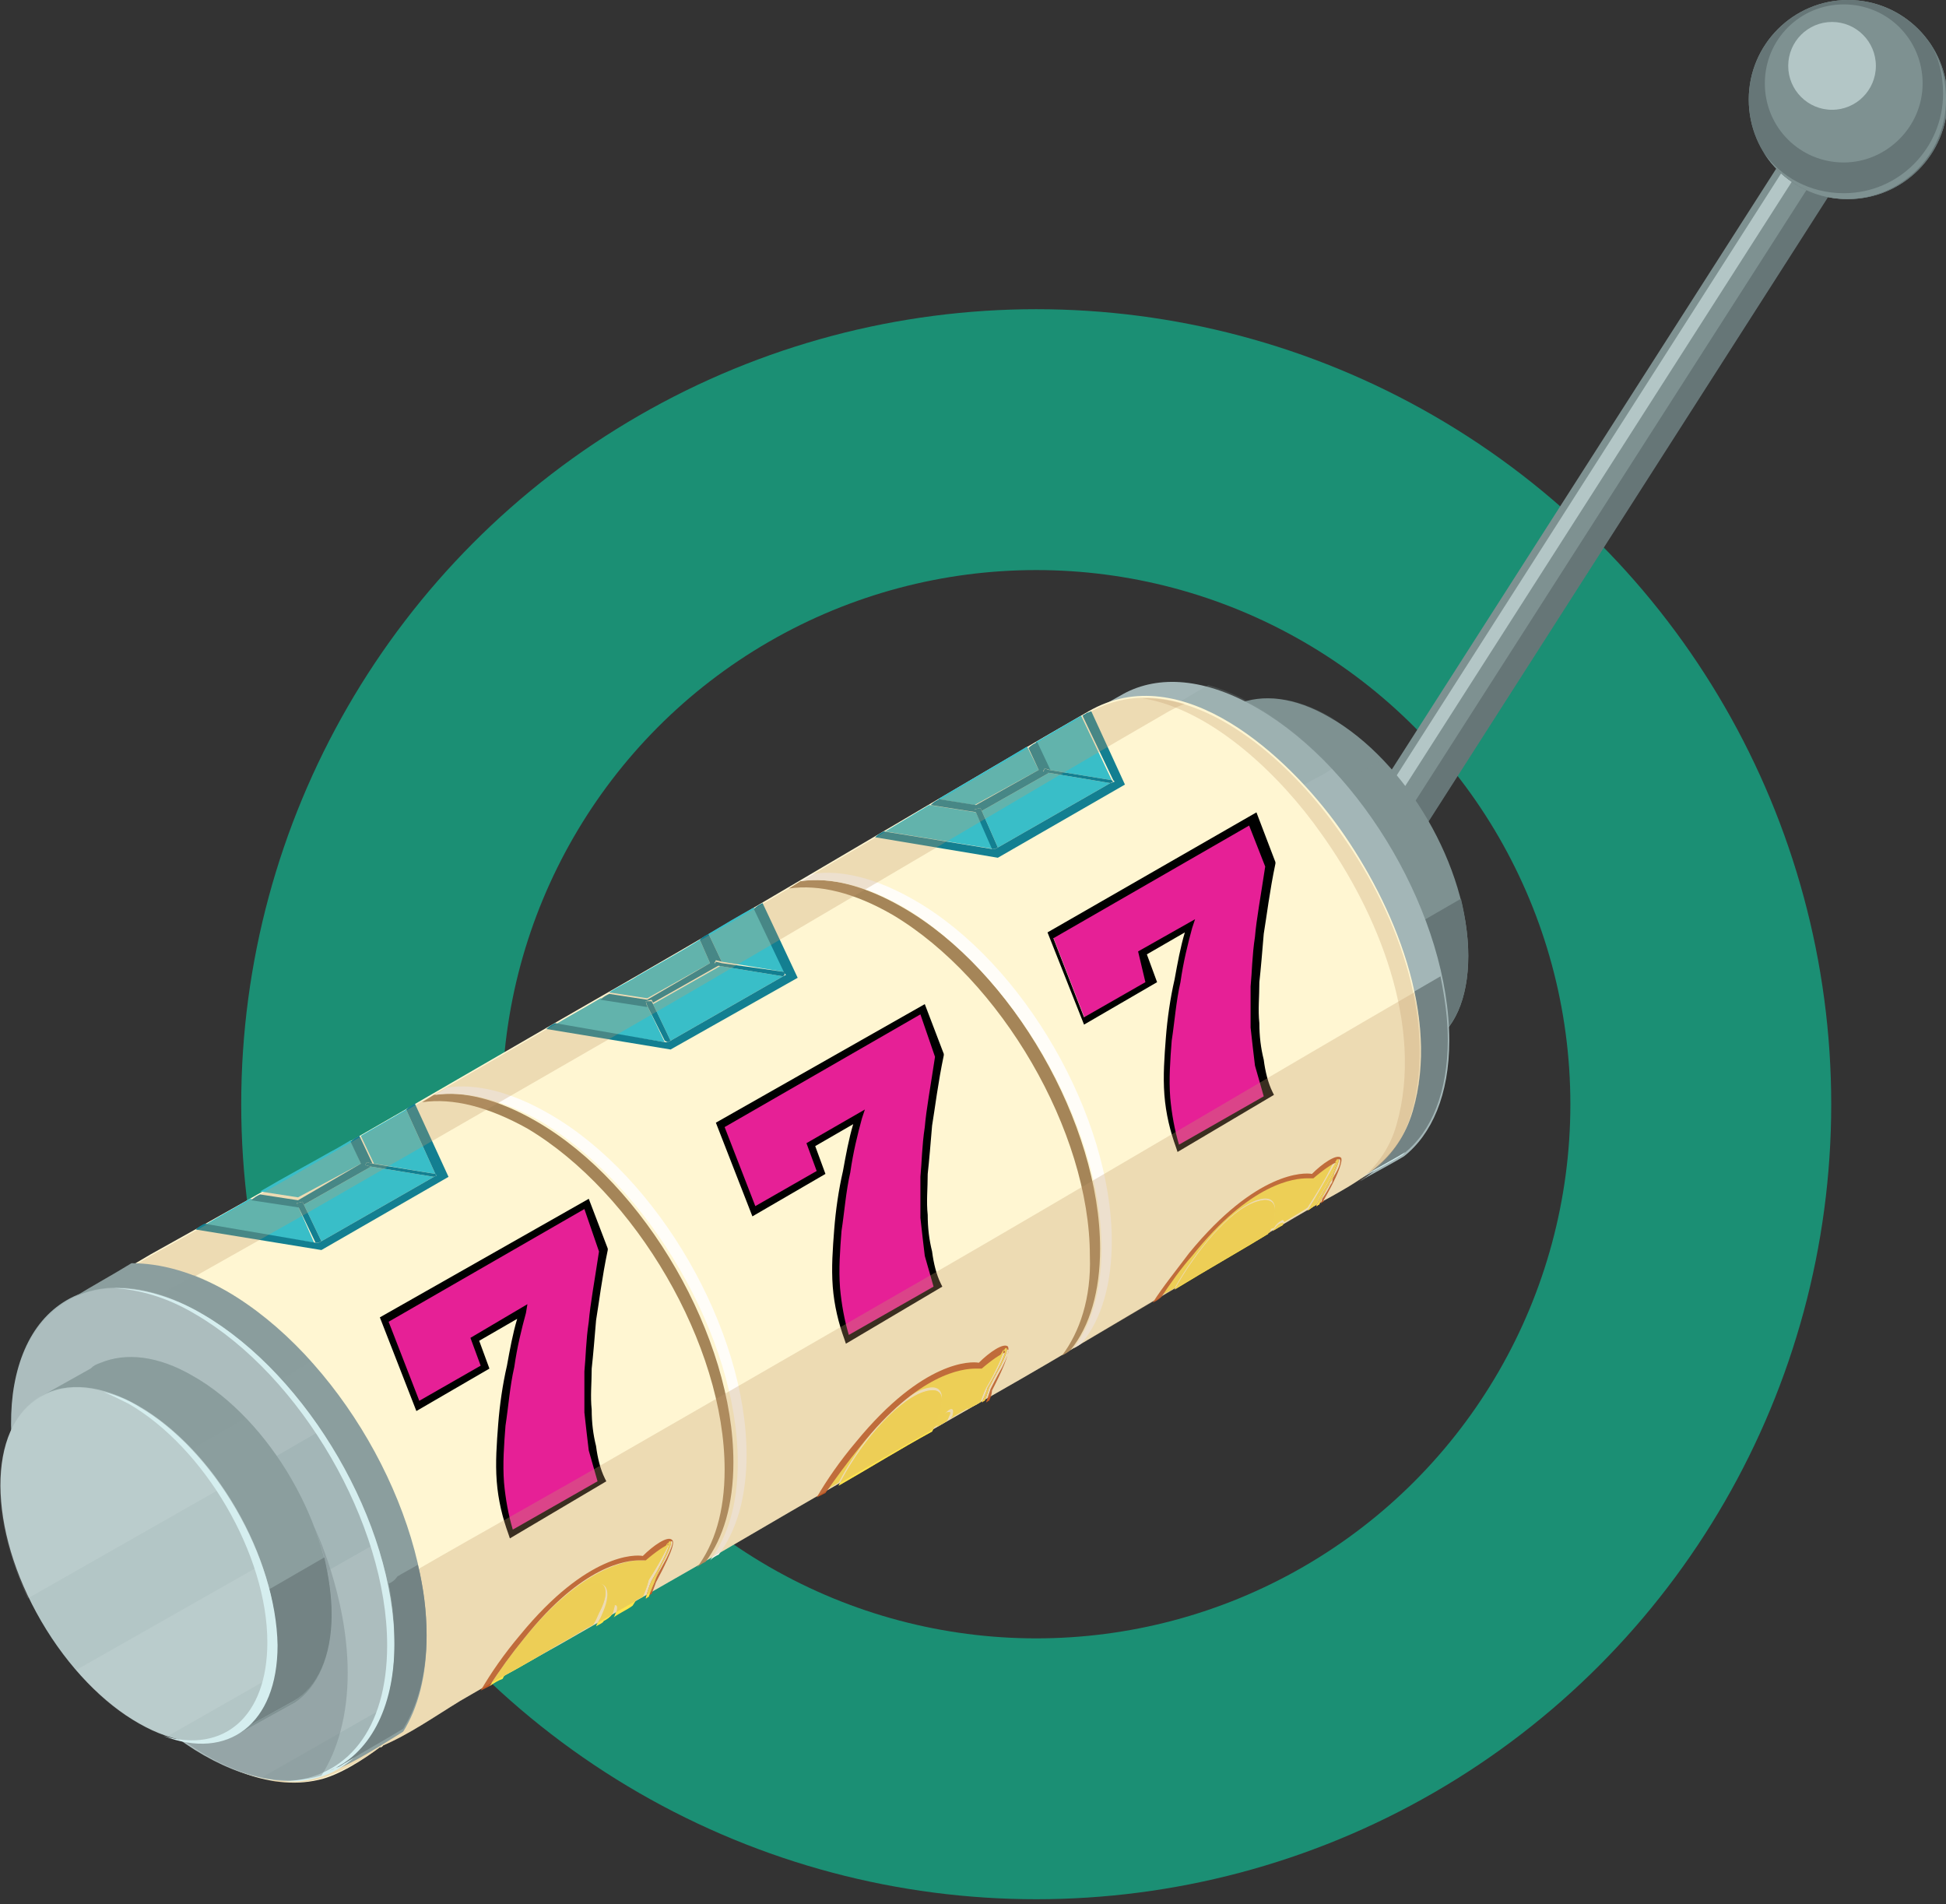 <svg width="373" height="365" viewBox="0 0 373 365" fill="none" xmlns="http://www.w3.org/2000/svg">
<rect x="0" y="0" width="373" height="365" fill="#333333" stroke="none"/>
<circle cx="152.382" cy="152.382" r="127.382" transform="matrix(-1 0 0 1 351 59.265)" stroke="#1B8F74" stroke-width="50"/>
<g clip-path="url(#clip0_482_8307)">
<path d="M345.724 24.084L236.324 195.094L245.755 201.149L355.154 30.139L345.724 24.084Z" fill="#7E9191"/>
<path d="M351.436 28.336L242.225 198.915L245.865 201.16L355.357 30.019L351.436 28.336Z" fill="#667677"/>
<path d="M346.676 24.97L237.744 195.549L240.264 196.11L349.756 24.97H346.676Z" fill="#B3C6C6"/>
<path d="M354.237 38.156C364.754 38.156 373.279 29.614 373.279 19.078C373.279 8.541 364.754 0 354.237 0C343.721 0 335.195 8.541 335.195 19.078C335.195 29.614 343.721 38.156 354.237 38.156Z" fill="#7E9191"/>
<path d="M354.237 0C343.876 0 335.195 8.417 335.195 19.078C335.195 29.739 343.596 38.156 354.237 38.156C364.598 38.156 373.279 29.739 373.279 19.078C373.279 8.417 364.598 0 354.237 0ZM353.397 31.142C344.996 31.142 338.276 24.409 338.276 15.992C338.276 7.575 344.996 0.842 353.397 0.842C361.798 0.842 368.519 7.575 368.519 15.992C368.519 24.409 361.518 31.142 353.397 31.142Z" fill="#667677"/>
<path d="M351.157 21.043C355.796 21.043 359.558 17.274 359.558 12.626C359.558 7.977 355.796 4.209 351.157 4.209C346.517 4.209 342.756 7.977 342.756 12.626C342.756 17.274 346.517 21.043 351.157 21.043Z" fill="#B3C6C6"/>
<path d="M281.431 183.204C281.431 166.37 269.67 145.89 254.828 137.473C248.107 133.545 241.947 132.984 237.186 134.948C236.346 135.228 235.786 135.509 235.226 136.07L225.705 141.401L228.785 146.731C228.505 148.415 228.225 150.378 228.225 152.623C228.225 169.456 239.987 189.937 254.828 198.354C256.788 199.476 258.469 200.318 260.429 200.879L263.509 205.929L274.15 200.037C278.631 197.512 281.431 191.62 281.431 183.204Z" fill="#7E9191"/>
<path opacity="0.2" d="M255.108 137.473C248.387 133.545 242.226 132.984 237.466 134.948C236.906 135.228 236.065 135.509 235.505 136.07L225.984 141.401L229.065 146.731C228.785 148.415 228.505 150.378 228.505 152.623C228.505 156.831 229.345 161.04 230.465 165.529C232.425 164.406 234.105 163.565 235.505 162.723C245.306 157.112 255.108 151.22 264.909 145.609C261.828 142.242 258.468 139.717 255.108 137.473Z" fill="#7E9191"/>
<path d="M281.43 183.203C281.43 179.556 280.869 175.909 280.029 172.261C272.749 176.47 265.468 180.678 258.187 184.887C254.547 186.85 250.626 189.376 246.426 191.62C249.226 194.145 252.026 196.389 254.827 198.073C256.787 199.195 258.467 200.037 260.427 200.598L263.508 205.648L274.149 199.756C278.629 197.512 281.43 191.62 281.43 183.203Z" fill="#667677"/>
<path d="M263.267 206.147C273.548 200.126 273.466 180.822 263.085 163.031C252.704 145.24 235.954 135.699 225.673 141.721C215.393 147.742 215.474 167.046 225.856 184.837C236.237 202.628 252.987 212.169 263.267 206.147Z" fill="#A6B9B9"/>
<path d="M241.106 135.789C231.025 129.898 222.064 129.337 215.344 132.984L210.863 135.509C210.303 135.789 210.023 136.07 209.463 136.35C227.105 127.373 246.987 145.609 256.788 159.356C267.429 173.945 276.11 195.268 270.789 213.504C269.109 219.676 265.189 223.323 260.708 226.41C261.268 226.129 261.548 225.848 262.109 225.568C262.109 225.568 268.269 222.201 269.109 221.64C274.43 217.432 277.79 209.857 277.79 199.476C277.79 175.909 261.268 147.573 241.106 135.789Z" fill="#A3B6B7"/>
<path opacity="0.2" d="M255.388 147.293C250.907 142.523 246.147 138.595 241.106 135.509C237.746 133.545 234.665 132.142 231.585 131.301C220.664 137.754 209.463 144.206 199.942 150.098C199.382 152.904 199.102 155.709 199.102 159.076C199.102 165.248 200.222 171.982 202.462 178.434C217.304 169.737 243.906 153.745 252.027 149.256C253.147 148.695 254.267 148.134 255.388 147.293Z" fill="#8B9E9E"/>
<path d="M235.504 222.763C245.865 228.935 255.106 229.216 261.827 225.288C261.827 225.288 262.387 225.007 263.227 224.446C265.467 223.043 267.427 221.921 269.108 221.079C274.428 216.871 277.508 209.296 277.508 199.196C277.508 195.268 276.948 191.34 276.108 187.132C261.547 195.549 242.785 206.771 226.543 216.31C229.623 218.835 232.704 221.079 235.504 222.763Z" fill="#738384"/>
<path d="M73.088 334.705C78.408 332.461 83.169 329.094 88.209 326.008C92.97 323.202 102.491 317.872 107.531 315.066C117.332 309.455 127.133 303.844 136.934 298.232C156.537 286.73 176.139 275.507 195.741 264.285C205.542 258.674 243.066 236.229 252.867 230.618C260.988 226.129 267.989 222.482 270.789 212.943C276.109 194.707 267.148 173.384 256.787 158.795C246.986 145.048 226.544 125.97 208.622 136.351C189.02 147.573 141.975 175.629 122.373 186.851C102.771 198.073 83.169 209.576 63.567 220.798C53.486 226.69 38.924 234.826 28.843 240.438C24.082 243.243 19.322 246.049 14.561 248.854C11.201 250.818 8.681 252.782 6.721 256.149C-2.8 272.141 5.32 295.146 14.281 310.016C19.322 318.433 25.483 326.008 33.323 332.18C40.884 338.072 51.245 343.402 61.046 341.158C64.967 340.316 69.727 337.23 73.088 334.705C74.208 334.144 72.248 335.547 73.088 334.705Z" fill="#FFF6D2"/>
<path d="M135.254 299.355C138.614 294.866 140.574 288.413 140.574 280.277C140.574 256.43 123.772 226.971 102.77 214.907C95.489 210.699 88.769 209.015 83.168 209.857C82.328 210.418 81.768 210.699 80.928 211.26C86.808 210.418 93.529 212.101 101.09 216.31C121.812 228.654 138.894 257.832 138.894 281.68C138.894 289.816 136.934 295.988 133.573 300.477C134.133 299.916 134.694 299.635 135.254 299.355Z" fill="#A58558"/>
<path d="M137.775 297.952C141.135 293.464 143.096 287.011 143.096 278.875C143.096 255.027 126.294 225.569 105.292 213.505C98.011 209.296 91.29 207.613 85.689 208.455C84.849 209.016 84.289 209.296 83.449 209.857C89.33 209.016 96.051 210.699 103.611 214.907C124.334 227.252 141.415 256.43 141.415 280.277C141.415 288.414 139.455 294.586 136.095 299.075C136.655 298.514 137.215 298.233 137.775 297.952Z" fill="#FFFDF8"/>
<path d="M203.58 259.797C204.141 259.516 204.701 259.236 205.261 258.674C208.901 254.186 210.861 247.452 210.861 239.316C210.861 215.469 194.059 186.01 173.057 173.946C165.776 169.738 159.056 168.054 153.455 168.896C152.615 169.457 152.055 169.738 151.215 170.299C157.095 169.457 163.816 171.14 171.097 175.349C191.819 187.693 208.901 216.871 208.901 240.719C209.181 248.855 206.941 255.308 203.58 259.797Z" fill="#A58558"/>
<path d="M205.821 258.394C206.381 258.114 206.941 257.833 207.501 257.272C211.141 252.783 213.101 246.05 213.101 237.914C213.101 214.066 196.3 184.608 175.297 172.544C168.017 168.335 161.296 166.652 155.695 167.494C154.855 168.055 154.295 168.335 153.455 168.896C159.336 168.055 166.056 169.738 173.337 173.946C194.059 186.291 211.141 215.469 211.141 239.316C211.141 247.453 209.181 253.905 205.821 258.394Z" fill="#FFFDF8"/>
<path opacity="0.3" d="M256.508 159.077C248.668 147.854 233.826 133.546 218.984 133.826C232.706 136.071 245.867 149.257 253.148 159.638C264.069 174.788 273.03 196.671 267.71 215.469C266.309 220.519 263.509 223.885 260.149 226.691C264.909 223.605 268.55 219.958 270.51 213.505C275.83 194.988 267.15 173.666 256.508 159.077Z" fill="#C19A6B"/>
<path d="M138.055 215.468L176.979 193.304L180.339 202.001C179.219 207.612 178.659 212.101 178.099 215.468C177.819 219.115 177.539 222.201 177.259 224.726C177.259 227.532 176.979 230.057 177.259 232.582C177.259 235.107 177.539 237.351 178.099 239.876C178.379 242.121 179.219 244.365 179.779 246.329L162.417 256.429C161.297 253.343 160.457 250.257 160.457 246.61C160.177 242.962 160.457 239.315 160.737 235.668C161.017 232.021 161.577 228.093 162.417 224.446C163.257 220.518 163.817 217.151 164.658 214.065L155.417 219.396L157.377 224.726L144.495 232.021L138.055 215.468Z" fill="#E62096"/>
<path d="M162.138 257.551L161.857 256.71C160.737 253.624 159.897 250.257 159.617 246.61C159.337 242.962 159.617 239.315 159.897 235.668C160.177 232.021 160.737 228.093 161.577 224.446C162.138 221.359 162.698 218.273 163.538 215.468L156.257 219.676L158.217 225.007L144.216 233.143L137.215 215.187L177.259 192.462L180.9 202.001V202.281C179.779 207.612 179.219 212.382 178.659 215.748C178.379 219.115 178.099 222.482 177.819 225.007C177.819 227.812 177.539 230.337 177.819 232.862C177.819 235.387 178.099 237.632 178.659 239.876C178.939 242.121 179.499 244.365 180.339 246.048L180.619 246.61L162.138 257.551ZM165.778 212.662L165.218 214.345C164.378 217.432 163.538 220.798 162.978 224.726C162.138 228.373 161.857 232.301 161.297 235.948C161.017 239.596 160.737 243.243 161.017 246.89C161.297 249.976 161.857 253.062 162.698 255.868L178.939 246.61C178.379 244.646 177.819 242.682 177.259 240.718C176.979 238.473 176.699 235.948 176.419 233.423C176.419 230.898 176.419 228.373 176.419 225.568C176.699 222.762 176.699 219.676 177.259 216.029C177.539 212.662 178.379 208.173 179.219 202.562L176.419 194.426L138.895 216.029L144.776 231.179L156.537 224.446L154.577 219.115L165.778 212.662Z" fill="black"/>
<path d="M201.623 178.995L240.547 156.831L243.908 165.528C242.787 171.139 242.227 175.628 241.667 178.995C241.387 182.642 241.107 185.729 240.827 188.254C240.827 191.059 240.547 193.584 240.827 196.109C240.827 198.634 241.107 200.879 241.667 203.404C241.947 205.648 242.787 207.893 243.348 209.856L225.986 219.957C224.866 216.87 224.025 213.784 224.025 210.137C223.745 206.49 224.025 202.843 224.305 199.195C224.586 195.548 225.146 191.62 225.986 187.973C226.826 184.045 227.386 180.678 228.226 177.592L218.985 182.923L220.945 188.254L208.064 195.548L201.623 178.995Z" fill="#E62096"/>
<path d="M225.706 220.798L225.426 219.957C224.306 216.871 223.466 213.504 223.186 209.857C222.906 206.209 223.186 202.562 223.466 198.915C223.746 195.268 224.306 191.34 225.146 187.693C225.706 184.606 226.266 181.52 227.106 178.715L219.825 182.923L221.785 188.254L207.784 196.39L200.783 178.715L240.828 155.709L244.468 165.248V165.529C243.348 170.859 242.788 175.629 242.228 178.995C241.948 182.362 241.668 185.729 241.388 188.254C241.388 191.059 241.108 193.584 241.388 196.109C241.388 198.634 241.668 200.879 242.228 203.123C242.508 205.368 243.068 207.612 243.908 209.296L244.188 209.857L225.706 220.798ZM229.066 176.19L228.506 177.873C227.666 180.959 226.826 184.326 226.266 188.254C225.426 191.901 225.146 195.829 224.586 199.476C224.306 203.123 224.026 206.771 224.306 210.418C224.586 213.504 225.146 216.59 225.986 219.396L242.228 210.137C241.668 208.173 241.108 206.209 240.547 204.245C240.267 202.001 239.987 199.476 239.707 196.951C239.707 194.426 239.707 191.901 239.707 189.095C239.987 186.29 239.987 183.204 240.547 179.556C240.828 176.19 241.668 171.701 242.508 166.09L239.427 158.234L201.903 179.837L207.784 194.987L219.545 188.254L218.145 182.362L229.066 176.19Z" fill="black"/>
<path d="M73.648 252.782L112.573 230.618L115.933 239.315C114.813 244.927 114.253 249.416 113.693 252.782C113.413 256.429 113.133 259.516 112.853 262.041C112.853 264.846 112.573 267.371 112.853 269.896C112.853 272.421 113.133 274.666 113.693 277.191C113.973 279.435 114.813 281.68 115.373 283.644L98.011 293.744C96.891 290.658 96.051 287.571 96.051 283.924C95.771 280.277 96.051 276.63 96.331 272.982C96.611 269.335 97.171 265.407 98.011 261.76C98.851 257.832 99.411 254.466 100.251 251.379L91.01 256.71L92.971 262.041L80.089 269.335L73.648 252.782Z" fill="#E62096"/>
<path d="M97.731 294.866L97.451 294.024C96.331 290.938 95.491 287.571 95.211 283.924C94.931 280.277 95.211 276.63 95.491 272.982C95.771 269.335 96.331 265.407 97.171 261.76C97.731 258.674 98.291 255.588 99.131 252.782L91.851 256.99L93.811 262.321L79.809 270.457L72.809 252.502L112.853 229.776L116.493 239.315V239.596C115.373 244.926 114.813 249.696 114.253 253.063C113.973 256.429 113.693 259.796 113.413 262.321C113.413 265.127 113.133 267.652 113.413 270.177C113.413 272.702 113.693 274.946 114.253 277.191C114.533 279.435 115.093 281.68 115.933 283.363L116.213 283.924L97.731 294.866ZM101.092 249.977L100.812 251.66C99.972 254.746 99.131 258.113 98.571 262.041C97.731 265.688 97.451 269.616 96.891 273.263C96.611 276.91 96.331 280.557 96.611 284.205C96.891 287.291 97.451 290.377 98.291 293.182L114.533 283.924C113.973 281.96 113.413 279.996 112.853 278.032C112.573 275.788 112.293 273.263 112.013 270.738C112.013 268.213 112.013 265.688 112.013 262.882C112.293 260.077 112.293 256.99 112.853 253.343C113.133 249.977 113.973 245.488 114.813 239.876L112.013 231.74L74.489 253.343L80.369 268.493L92.131 261.76L90.171 256.429L101.092 249.977Z" fill="black"/>
<path d="M123.492 299.074H123.212C123.212 299.074 122.932 299.074 122.652 299.074C120.411 299.074 111.731 300.197 100.529 313.944C98.009 317.03 95.769 320.116 93.809 323.202C94.649 322.641 95.489 322.08 96.329 321.8C99.969 314.786 106.97 305.527 112.851 303.844C117.051 302.441 117.051 305.808 115.371 309.455C115.091 310.297 114.531 310.858 114.251 311.7C114.811 311.419 115.371 311.138 115.651 310.858C115.651 310.577 115.651 310.297 115.931 310.016C116.211 309.175 117.051 308.052 117.611 307.772C118.171 307.491 118.451 307.772 118.171 308.894C117.891 309.174 117.891 309.736 117.611 310.016C118.731 309.175 120.131 308.613 121.252 307.772C123.772 303.844 126.292 299.916 128.252 295.988C127.132 295.988 125.172 297.391 123.492 299.074Z" fill="#FFE54D"/>
<path d="M128.813 295.146C127.973 294.305 125.172 296.269 123.212 298.233C121.812 297.952 112.571 297.671 99.69 313.383C96.609 317.03 94.089 320.677 92.129 324.044C92.689 323.763 93.249 323.483 93.809 323.202C95.769 320.116 98.01 317.03 100.53 313.944C111.731 299.916 120.132 299.074 122.652 299.074C123.212 299.074 123.212 299.074 123.212 299.074H123.492H123.772C125.733 297.391 127.413 296.269 128.253 295.988C128.253 295.708 128.533 295.708 128.533 295.427H128.813C129.093 295.708 128.533 297.11 127.693 298.794C126.573 300.758 125.452 303.002 125.452 303.002C125.452 303.002 125.172 304.124 124.332 305.808C124.612 305.808 124.612 305.527 124.892 305.527C125.452 304.124 125.733 303.283 125.733 303.283C129.653 295.988 129.093 295.427 128.813 295.146Z" fill="#BF5926"/>
<path d="M127.972 295.707C125.732 299.915 123.212 303.843 120.691 307.49C121.531 306.929 122.372 306.368 123.212 306.088C124.052 304.124 124.332 303.002 124.332 302.721C126.292 299.915 127.972 296.549 127.972 295.707Z" fill="#FFE54D"/>
<path d="M127.972 295.707C125.732 299.915 123.212 303.843 120.691 307.49C121.531 306.929 122.372 306.368 123.212 306.088C124.052 304.124 124.332 303.002 124.332 302.721C126.292 299.915 127.972 296.549 127.972 295.707Z" fill="#FFE54D"/>
<path d="M127.412 298.793C128.252 297.11 128.812 295.707 128.532 295.427H128.252C128.252 295.707 127.972 295.707 127.972 295.988H128.252C128.252 296.83 126.572 300.196 124.892 303.002C124.892 303.002 124.332 304.124 123.771 306.368C124.052 306.368 124.052 306.088 124.332 306.088C124.892 304.405 125.452 303.282 125.452 303.282C125.452 303.282 126.292 300.757 127.412 298.793Z" fill="#BF5926"/>
<path d="M127.412 298.793C128.252 297.11 128.812 295.707 128.532 295.427H128.252C128.252 295.707 127.972 295.707 127.972 295.988H128.252C128.252 296.83 126.572 300.196 124.892 303.002C124.892 303.002 124.332 304.124 123.771 306.368C124.052 306.368 124.052 306.088 124.332 306.088C124.892 304.405 125.452 303.282 125.452 303.282C125.452 303.282 126.292 300.757 127.412 298.793Z" fill="#FFE54D"/>
<path d="M112.573 303.563C106.972 305.527 99.971 314.505 96.051 321.519C100.251 319.274 104.452 316.749 107.252 315.066C109.492 313.944 111.452 312.541 113.693 311.419C114.253 310.577 114.533 309.735 114.813 309.174C116.773 305.527 116.773 302.441 112.573 303.563Z" fill="#FFE54D"/>
<path opacity="0.7" d="M112.573 303.563C106.972 305.527 99.971 314.505 96.051 321.519C100.251 319.274 104.452 316.749 107.252 315.066C109.492 313.944 111.452 312.541 113.693 311.419C114.253 310.577 114.533 309.735 114.813 309.174C116.773 305.527 116.773 302.441 112.573 303.563Z" fill="#FFE54D"/>
<path d="M117.331 307.771C116.771 308.051 115.931 309.174 115.651 310.015C115.371 310.296 115.371 310.576 115.371 310.857C115.931 310.576 116.491 310.296 117.051 309.735C117.331 309.454 117.611 308.893 117.611 308.612C117.891 307.771 117.891 307.21 117.331 307.771Z" fill="#FFE54D"/>
<path d="M117.331 307.771C116.771 308.051 115.931 309.174 115.651 310.015C115.371 310.296 115.371 310.576 115.371 310.857C115.931 310.576 116.491 310.296 117.051 309.735C117.331 309.454 117.611 308.893 117.611 308.612C117.891 307.771 117.891 307.21 117.331 307.771Z" fill="#FFE54D"/>
<path d="M187.619 262.041H187.339C187.339 262.041 187.059 262.041 186.779 262.041C184.538 262.041 175.857 263.163 164.656 276.91C162.136 279.997 159.896 283.083 157.936 285.888C158.776 285.327 159.616 284.766 160.736 284.205C164.376 277.191 171.377 268.213 176.978 266.249C181.178 264.846 181.178 268.213 179.498 271.86C179.218 272.421 178.938 272.983 178.658 273.824C179.218 273.544 179.498 273.263 180.058 272.983C180.058 272.702 180.058 272.702 180.338 272.421C180.618 271.58 181.458 270.458 182.018 270.177C182.578 269.896 182.858 270.177 182.578 271.299C182.578 271.58 182.298 271.58 182.298 271.86C183.418 271.019 184.818 270.458 185.939 269.616C188.459 265.969 190.699 262.041 192.659 258.394C191.539 259.235 189.579 260.357 187.619 262.041Z" fill="#FFE54D"/>
<path d="M193.219 258.112C192.379 257.271 189.579 259.234 187.618 261.198C186.218 260.918 176.977 260.637 164.096 276.348C161.016 279.996 158.495 283.643 156.535 287.01C157.095 286.729 157.655 286.449 158.215 286.168C160.176 283.362 162.416 280.276 164.936 277.19C176.137 263.162 184.538 262.321 187.058 262.321C187.618 262.321 187.618 262.321 187.618 262.321H187.899H188.179C190.139 260.637 191.819 259.515 192.659 259.234C192.659 258.954 192.939 258.954 192.939 258.673H193.219C193.499 258.954 192.939 260.357 192.099 262.04C190.979 264.004 189.859 266.248 189.859 266.248C189.859 266.248 189.579 267.09 189.019 268.773C189.299 268.773 189.299 268.493 189.579 268.493C190.139 267.371 190.139 266.529 190.139 266.529C194.059 258.954 193.219 258.393 193.219 258.112Z" fill="#BF5926"/>
<path d="M192.38 258.674C190.139 262.602 187.899 266.529 185.379 270.177C186.219 269.616 187.059 269.335 187.899 268.774C188.459 267.091 189.019 265.968 189.019 265.968C190.699 263.163 192.38 259.516 192.38 258.674Z" fill="#FFE54D"/>
<path d="M192.38 258.674C190.139 262.602 187.899 266.529 185.379 270.177C186.219 269.616 187.059 269.335 187.899 268.774C188.459 267.091 189.019 265.968 189.019 265.968C190.699 263.163 192.38 259.516 192.38 258.674Z" fill="#FFE54D"/>
<path d="M191.82 261.76C192.66 260.077 193.22 258.674 192.94 258.394H192.66C192.66 258.674 192.38 258.674 192.38 258.955H192.66C192.66 259.796 190.98 263.163 189.3 265.969C189.3 265.969 189.02 267.091 188.18 268.774C188.46 268.774 188.46 268.494 188.74 268.494C189.3 267.091 189.58 265.969 189.58 265.969C189.58 265.969 190.7 263.724 191.82 261.76Z" fill="#BF5926"/>
<path d="M191.82 261.76C192.66 260.077 193.22 258.674 192.94 258.394H192.66C192.66 258.674 192.38 258.674 192.38 258.955H192.66C192.66 259.796 190.98 263.163 189.3 265.969C189.3 265.969 189.02 267.091 188.18 268.774C188.46 268.774 188.46 268.494 188.74 268.494C189.3 267.091 189.58 265.969 189.58 265.969C189.58 265.969 190.7 263.724 191.82 261.76Z" fill="#FFE54D"/>
<path d="M176.978 266.81C171.377 268.774 164.377 277.471 160.736 284.766C166.617 281.399 172.498 277.752 178.658 274.385C178.938 273.824 179.218 273.263 179.498 272.421C181.179 268.493 181.179 265.407 176.978 266.81Z" fill="#FFE54D"/>
<path opacity="0.7" d="M176.978 266.81C171.377 268.774 164.377 277.471 160.736 284.766C166.617 281.399 172.498 277.752 178.658 274.385C178.938 273.824 179.218 273.263 179.498 272.421C181.179 268.493 181.179 265.407 176.978 266.81Z" fill="#FFE54D"/>
<path d="M181.458 270.738C180.898 271.018 180.058 272.141 179.778 272.982C179.778 273.263 179.778 273.263 179.498 273.543C180.058 273.263 180.898 272.702 181.458 272.421C181.458 272.141 181.738 272.141 181.738 271.86C182.298 270.738 182.298 270.457 181.458 270.738Z" fill="#FFE54D"/>
<path d="M181.458 270.738C180.898 271.018 180.058 272.141 179.778 272.982C179.778 273.263 179.778 273.263 179.498 273.543C180.058 273.263 180.898 272.702 181.458 272.421C181.458 272.141 181.738 272.141 181.738 271.86C182.298 270.738 182.298 270.457 181.458 270.738Z" fill="#FFE54D"/>
<path d="M251.466 225.568H251.186C251.186 225.568 250.906 225.568 250.626 225.568C248.386 225.568 239.705 226.69 228.504 240.438C226.263 243.243 224.303 245.768 222.623 248.293C223.463 247.732 224.303 247.452 225.143 246.891C229.064 239.877 235.504 232.021 240.825 230.057C245.025 228.654 245.025 232.021 243.345 235.668C243.345 235.668 243.345 235.949 243.065 235.949C243.345 235.668 243.905 235.388 244.185 235.388C244.465 234.827 245.025 234.265 245.586 233.985C245.866 233.704 246.146 233.985 246.146 234.265C247.826 233.143 249.506 232.302 250.626 231.46C252.586 228.374 254.546 225.288 255.947 221.921C255.387 222.763 253.426 224.165 251.466 225.568Z" fill="#FFE54D"/>
<path d="M257.065 221.921C256.225 221.079 253.425 223.043 251.465 225.007C250.065 224.726 240.824 224.446 227.942 240.157C225.422 243.524 222.902 246.61 220.941 249.696C221.501 249.415 222.062 249.135 222.622 248.574C224.302 246.049 226.262 243.243 228.502 240.718C239.703 226.69 248.104 225.849 250.625 225.849C251.185 225.849 251.185 225.849 251.185 225.849H251.465H251.745C253.705 224.165 255.385 223.043 256.225 222.762C256.225 222.482 256.505 222.482 256.505 222.201H256.785C257.065 222.482 256.785 223.604 255.945 225.007C255.665 225.568 255.385 225.849 255.385 226.41C255.385 226.69 255.105 226.971 255.105 226.971C254.265 228.654 253.425 229.776 253.425 229.776C253.425 229.776 253.425 230.057 253.145 230.618C253.425 230.618 253.425 230.338 253.705 230.338C253.705 230.057 253.705 230.057 253.705 230.057C257.905 222.762 257.065 221.921 257.065 221.921Z" fill="#BF5926"/>
<path d="M256.226 222.482C254.265 225.849 252.585 228.935 250.625 232.021C251.185 231.741 251.745 231.18 252.305 230.899C252.585 230.057 252.865 229.496 252.865 229.496C254.545 226.691 256.226 223.324 256.226 222.482Z" fill="#FFE54D"/>
<path d="M256.226 222.482C254.265 225.849 252.585 228.935 250.625 232.021C251.185 231.741 251.745 231.18 252.305 230.899C252.585 230.057 252.865 229.496 252.865 229.496C254.545 226.691 256.226 223.324 256.226 222.482Z" fill="#FFE54D"/>
<path d="M254.825 226.971C254.825 226.69 255.105 226.41 255.105 226.41C255.385 225.848 255.665 225.568 255.665 225.007C256.225 223.604 256.785 222.482 256.505 222.201H256.225C256.225 222.482 255.945 222.482 255.945 222.762H256.225C256.225 223.604 254.545 226.971 252.865 229.776C252.865 229.776 252.585 230.337 252.305 231.179C252.585 231.179 252.585 230.898 252.865 230.898C253.145 230.337 253.145 230.057 253.145 230.057C253.145 230.057 253.985 228.373 254.825 226.971Z" fill="#BF5926"/>
<path d="M254.825 226.971C254.825 226.69 255.105 226.41 255.105 226.41C255.385 225.848 255.665 225.568 255.665 225.007C256.225 223.604 256.785 222.482 256.505 222.201H256.225C256.225 222.482 255.945 222.482 255.945 222.762H256.225C256.225 223.604 254.545 226.971 252.865 229.776C252.865 229.776 252.585 230.337 252.305 231.179C252.585 231.179 252.585 230.898 252.865 230.898C253.145 230.337 253.145 230.057 253.145 230.057C253.145 230.057 253.985 228.373 254.825 226.971Z" fill="#FFE54D"/>
<path d="M240.826 230.338C235.506 232.021 229.065 240.158 225.145 247.171C231.585 243.244 238.026 239.596 243.066 236.51C243.066 236.51 243.066 236.23 243.346 236.23C245.027 232.302 245.027 228.935 240.826 230.338Z" fill="#FFE54D"/>
<path opacity="0.7" d="M240.826 230.338C235.506 232.021 229.065 240.158 225.145 247.171C231.585 243.244 238.026 239.596 243.066 236.51C243.066 236.51 243.066 236.23 243.346 236.23C245.027 232.302 245.027 228.935 240.826 230.338Z" fill="#FFE54D"/>
<path d="M245.304 234.546C244.744 234.826 244.464 235.387 243.904 235.948C244.464 235.668 245.304 235.107 245.865 234.826C246.145 234.265 245.865 234.265 245.304 234.546Z" fill="#FFE54D"/>
<path d="M245.304 234.546C244.744 234.826 244.464 235.387 243.904 235.948C244.464 235.668 245.304 235.107 245.865 234.826C246.145 234.265 245.865 234.265 245.304 234.546Z" fill="#FFE54D"/>
<g opacity="0.3">
<path d="M252.866 230.619C260.987 226.13 267.988 222.483 270.788 212.944C273.028 205.649 272.748 197.794 271.068 190.219C249.226 202.844 201.341 231.18 180.899 242.964C159.896 255.028 138.614 267.372 117.612 279.436C106.971 285.608 91.289 294.306 80.648 300.478C75.607 303.564 70.567 306.37 65.246 309.456C61.606 311.42 58.806 313.945 56.565 317.311C52.365 324.325 51.245 332.742 52.365 341.439C55.165 341.72 57.685 341.72 60.486 341.159C64.966 340.037 69.727 337.231 73.087 334.706C78.408 332.462 83.168 329.095 88.209 326.009C92.969 323.203 102.49 317.873 107.531 315.067C117.332 309.456 127.133 303.845 136.934 298.234C156.536 286.731 176.138 275.508 195.74 264.286C205.541 258.675 243.065 236.511 252.866 230.619Z" fill="#C19A6B"/>
</g>
<path d="M58.246 230.9L61.606 237.914L83.169 225.569L71.127 223.605L58.246 230.9Z" fill="#39BEC8"/>
<path d="M57.125 231.18L47.884 229.777C45.084 231.461 42.003 233.144 39.203 234.827L60.205 238.194L57.125 231.18Z" fill="#39BEC8"/>
<path d="M83.448 225.008L77.847 212.663C75.047 214.346 71.966 216.03 69.166 217.713L71.686 223.044L83.448 225.008Z" fill="#39BEC8"/>
<path d="M69.168 223.044L67.208 218.555C65.807 219.396 64.407 220.238 63.287 220.799C59.367 223.044 54.606 225.569 49.846 228.374L57.127 229.496L69.168 223.044Z" fill="#39BEC8"/>
<path d="M57.125 231.179L48.164 229.496L57.125 231.179Z" fill="#39BEC8"/>
<path d="M56.845 230.619L57.965 230.338L58.245 230.899L71.126 223.605L70.006 223.324L70.286 222.763L71.407 223.043L68.886 217.713C68.326 217.993 67.766 218.274 67.206 218.835L69.166 223.043L57.125 230.057L49.844 228.935C49.284 229.216 48.724 229.496 48.164 230.057L57.405 231.46L56.845 230.619Z" fill="#137F91"/>
<path d="M70.288 222.764L70.008 223.325L71.128 223.605L83.169 225.569L83.729 225.289L83.449 225.008L71.408 223.044L70.288 222.764Z" fill="#137F91"/>
<path d="M57.966 230.339L56.846 230.619L57.126 231.181L60.486 238.194H61.046L61.606 237.914L58.246 230.9L57.966 230.339Z" fill="#137F91"/>
<path d="M85.969 225.569L79.528 211.541C78.968 211.822 78.408 212.102 77.848 212.663L83.448 225.008L83.728 225.288L83.168 225.569L61.606 237.913L61.046 238.194H60.486L39.204 234.547C38.644 234.827 38.084 235.108 37.523 235.669L61.606 239.597L85.969 225.569Z" fill="#137F91"/>
<path d="M150.376 186.291L144.495 173.946C141.415 175.63 138.615 177.313 135.814 178.996L138.335 184.327L150.376 186.291Z" fill="#39BEC8"/>
<path d="M125.172 192.462L128.532 199.476L150.095 187.132L138.053 185.168L125.172 192.462Z" fill="#39BEC8"/>
<path d="M128.533 201.16L104.73 197.233L128.533 201.16Z" fill="#39BEC8"/>
<path d="M124.052 192.744L115.091 191.341C112.291 193.024 109.21 194.708 106.41 196.391L127.412 199.758L124.052 192.744Z" fill="#39BEC8"/>
<path d="M124.053 192.744L115.092 191.06L124.053 192.744Z" fill="#39BEC8"/>
<path d="M136.094 184.608L134.133 180.119C129.653 182.925 125.452 185.169 122.092 187.133C120.412 188.255 118.452 189.097 116.771 190.219L124.052 191.341L136.094 184.608Z" fill="#39BEC8"/>
<path d="M123.773 191.902L124.893 191.621L125.173 192.182L138.054 184.888L136.934 184.607L137.214 184.046L138.334 184.327L135.814 178.996C135.254 179.277 134.694 179.557 134.134 180.118L136.094 184.607L124.053 191.621L116.772 190.499C116.212 190.78 115.652 191.06 115.092 191.621L124.053 193.024L123.773 191.902Z" fill="#137F91"/>
<path d="M137.214 184.327L136.934 184.888L138.054 185.169L150.095 187.133L150.375 186.852V186.291L138.334 184.608L137.214 184.327Z" fill="#137F91"/>
<path d="M124.894 191.902H123.773L124.053 192.744L127.414 199.477L127.974 199.758L128.534 199.477L125.174 192.463L124.894 191.902Z" fill="#137F91"/>
<path d="M128.533 201.161L152.896 187.413L146.175 173.105C145.615 173.385 145.055 173.666 144.495 174.227L150.375 186.572L150.655 186.852L150.095 187.133L128.533 199.477L127.973 199.758H127.413L106.411 196.11C105.851 196.391 105.291 196.672 104.73 197.233L128.533 201.161Z" fill="#137F91"/>
<path d="M213.103 149.538L207.222 137.193C204.702 138.596 201.901 140.279 198.541 142.243L201.061 147.574L213.103 149.538Z" fill="#39BEC8"/>
<path d="M187.059 155.709L178.098 154.307C175.298 155.99 172.498 157.673 169.697 159.357L190.419 162.723L187.059 155.709Z" fill="#39BEC8"/>
<path d="M188.18 155.43L191.26 162.443L212.822 150.099L201.061 148.135L188.18 155.43Z" fill="#39BEC8"/>
<path d="M187.059 155.709L178.098 154.307L187.059 155.709Z" fill="#39BEC8"/>
<path d="M199.099 147.574L196.859 143.085C191.819 146.171 185.938 149.538 179.777 153.185L186.778 154.307L199.099 147.574Z" fill="#39BEC8"/>
<path d="M186.78 155.149L187.9 154.868L188.18 155.429L201.061 148.135L199.941 147.854L200.221 147.293L201.341 147.574L198.821 142.243C198.261 142.524 197.701 142.804 197.141 143.365L199.101 147.574L187.06 154.307L180.059 153.185C179.499 153.465 178.939 153.746 178.379 154.307L187.34 155.71L186.78 155.149Z" fill="#137F91"/>
<path d="M200.221 147.293L199.941 148.135H201.062L212.823 150.099L213.383 149.818L213.103 149.537L201.062 147.574L200.221 147.293Z" fill="#137F91"/>
<path d="M187.899 154.868L186.779 155.149L187.059 155.71L190.14 162.724H190.7L191.26 162.443L188.179 155.43L187.899 154.868Z" fill="#137F91"/>
<path d="M215.623 150.379L209.183 136.352C208.903 136.352 208.623 136.632 208.343 136.632C208.063 136.913 207.783 136.913 207.503 137.193L213.383 149.538L213.663 149.818L212.823 150.099L191.261 162.443L190.701 162.724H190.141L169.418 159.357C168.858 159.638 168.298 159.918 167.738 160.48L191.261 164.407L215.623 150.379Z" fill="#137F91"/>
<path opacity="0.3" d="M18.482 255.308C29.963 248.855 46.765 239.316 58.246 232.863C80.649 219.957 103.051 207.052 125.454 194.146C147.856 181.24 201.622 149.257 224.024 136.351C225.144 135.79 225.984 135.229 227.105 134.948C220.944 132.985 214.503 133.265 208.623 136.632C189.021 147.854 141.975 175.91 122.373 187.132C102.771 198.355 83.169 209.857 63.567 221.08C53.486 226.971 38.924 235.108 28.843 240.719C24.083 243.524 19.322 246.33 14.562 249.136C11.201 251.099 8.681 253.063 6.721 256.43C5.321 258.955 4.201 261.48 3.641 264.286C8.121 261.199 13.442 258.394 18.482 255.308Z" fill="#C19A6B"/>
<path d="M65.039 338.849C79.325 330.481 79.2 303.637 64.76 278.89C50.319 254.143 27.032 240.865 12.746 249.233C-1.54 257.6 -1.415 284.445 13.025 309.192C27.465 333.939 50.753 347.217 65.039 338.849Z" fill="#A3B6B7"/>
<g opacity="0.1">
<path d="M38.924 251.94C30.243 246.89 22.122 245.768 15.682 248.012C9.241 250.537 4.48 256.429 2.8 265.126C2.24 267.371 2.24 270.176 2.24 272.982C2.24 282.802 5.321 293.743 10.081 303.843L61.607 274.104C55.446 264.846 47.605 256.99 38.924 251.94Z" fill="white"/>
<path d="M75.609 315.346C75.609 308.893 74.489 302.16 72.249 295.707L23.523 323.482C28.284 328.813 33.605 333.302 38.925 336.388C42.846 338.632 46.486 340.035 49.846 340.877L73.929 327.13C75.049 323.763 75.609 319.835 75.609 315.346Z" fill="white"/>
</g>
<path d="M63.566 309.456C63.566 292.622 51.805 272.142 36.963 263.725C30.242 259.797 24.082 259.236 19.321 261.2C18.481 261.481 17.921 261.761 17.361 262.322L7.84 267.653L11.2 272.983C10.92 274.667 10.64 276.631 10.64 278.875C10.64 295.709 22.401 316.189 37.243 324.606C39.203 325.728 40.883 326.57 42.844 327.131L45.924 332.181L56.565 326.289C60.766 323.484 63.566 317.592 63.566 309.456Z" fill="#8B9E9E"/>
<path opacity="0.2" d="M36.963 263.725C30.242 259.797 24.082 259.236 19.321 261.2C18.481 261.481 17.921 261.761 17.361 262.322L7.84 267.653L11.2 272.983C10.92 274.667 10.64 276.631 10.64 278.875C10.64 283.084 11.48 287.292 12.6 291.781C14.561 290.659 16.241 289.817 17.641 288.975C27.442 283.364 37.243 277.472 47.044 271.861C43.964 268.494 40.603 265.689 36.963 263.725Z" fill="#8B9E9E"/>
<path d="M63.566 309.455C63.566 305.808 63.006 302.161 62.166 298.514C54.885 302.722 47.605 306.93 40.324 311.139C36.683 313.103 32.763 315.628 28.562 317.872C31.363 320.397 34.163 322.642 36.963 324.325C38.924 325.447 40.604 326.289 42.564 326.85L45.644 331.9L56.285 326.008C60.766 323.483 63.566 317.592 63.566 309.455Z" fill="#738384"/>
<path d="M45.338 332.083C55.618 326.062 55.537 306.758 45.155 288.967C34.774 271.176 18.024 261.635 7.744 267.657C-2.537 273.678 -2.455 292.982 7.926 310.773C18.307 328.564 35.057 338.105 45.338 332.083Z" fill="#B3C6C6"/>
<path d="M43.404 247.452C36.964 243.804 30.803 242.121 25.202 242.121C21.562 244.366 17.922 246.329 14.281 248.574C20.722 245.488 29.403 246.329 38.924 251.941C59.086 263.724 75.608 292.06 75.608 315.347C75.608 327.972 70.567 336.669 63.007 339.755C66.647 338.352 69.727 336.669 77.288 331.9C80.088 327.411 81.769 321.238 81.769 313.663C81.769 289.255 64.687 259.796 43.404 247.452Z" fill="#8B9E9E"/>
<path d="M38.924 251.941C32.763 248.293 26.882 246.891 21.842 246.891C26.602 247.171 31.923 248.574 37.523 251.941C57.686 263.724 74.207 292.06 74.207 315.347C74.207 331.619 66.367 340.877 54.605 341.439C66.927 342 75.608 332.18 75.608 315.347C75.608 292.06 59.086 263.724 38.924 251.941Z" fill="#D5EEEF"/>
<path d="M74.487 303.563C75.327 307.491 75.607 311.419 75.607 315.066C75.607 327.691 70.567 336.389 63.006 339.475C63.566 339.194 64.126 338.914 64.966 338.633C65.526 338.352 65.806 338.072 66.366 337.791C70.007 335.547 73.647 333.583 77.287 331.338C80.088 326.85 81.768 320.677 81.768 313.383C81.768 308.894 81.208 304.405 80.088 299.916C78.688 300.758 77.567 301.319 76.167 302.16C75.607 303.002 75.047 303.283 74.487 303.563Z" fill="#738384"/>
<path opacity="0.4" d="M60.207 292.622C62.447 298.233 63.567 304.125 63.567 309.456C63.567 317.592 60.767 323.483 56.006 326.289L45.645 331.9C42.845 333.864 39.204 334.425 35.004 333.584C36.404 334.425 37.524 335.267 38.924 336.109C47.325 341.159 55.166 342.281 61.607 340.317C64.687 335.547 66.647 328.814 66.647 320.678C66.647 305.808 60.207 292.622 60.207 292.622Z" fill="#738384"/>
<g opacity="0.1">
<path d="M26.603 269.616C12.041 261.199 0 267.932 0 284.766C0 291.78 1.96 299.074 5.321 306.369L42.285 285.327C38.084 278.594 32.483 272.982 26.603 269.616Z" fill="white"/>
<path d="M52.927 315.347C52.927 310.297 51.806 305.247 50.126 299.916L14.562 320.116C18.203 324.325 22.123 327.972 26.604 330.216C28.564 331.338 30.524 332.18 32.204 332.741L52.367 321.238C52.647 319.555 52.927 317.591 52.927 315.347Z" fill="white"/>
</g>
<path d="M26.602 269.616C24.361 268.213 22.121 267.372 19.881 266.811C21.281 267.372 22.961 268.213 24.641 269.055C39.203 277.472 51.244 297.952 51.244 314.786C51.244 329.094 42.843 336.108 31.362 332.742C43.683 337.511 53.204 330.497 53.204 315.347C52.924 298.514 41.163 278.033 26.602 269.616Z" fill="#D5EEEF"/>
<path opacity="0.2" d="M43.404 247.452C41.444 246.33 39.204 245.208 37.243 244.366C35.003 245.769 32.763 246.891 30.803 248.013C33.323 248.855 36.123 249.977 38.924 251.661C44.244 254.747 49.565 259.236 54.045 264.286C56.005 263.164 57.966 262.041 59.646 260.919C54.885 255.589 49.285 250.819 43.404 247.452Z" fill="#8B9E9E"/>
<path d="M263.508 224.166C262.948 224.446 262.668 224.727 262.108 225.007C261.548 225.288 260.988 225.849 260.428 226.129C260.988 225.849 261.268 225.568 261.828 225.288C261.828 225.288 267.989 221.921 268.829 221.36C269.109 221.079 269.109 221.079 269.389 220.799C267.709 221.921 263.508 224.166 263.508 224.166Z" fill="#D5EEEF"/>
<path d="M369.639 7.855C371.6 10.661 372.44 14.308 372.44 17.956C372.44 28.336 364.039 37.033 353.398 37.033C346.957 37.033 341.356 33.947 337.996 29.178C341.356 34.508 347.237 38.156 353.958 38.156C364.319 38.156 373 29.739 373 19.078C373 14.869 371.88 11.222 369.639 7.855Z" fill="#7E9191"/>
</g>
<defs>
<clipPath id="clip0_482_8307">
<rect width="373" height="342" fill="white"/>
</clipPath>
</defs>
</svg>
